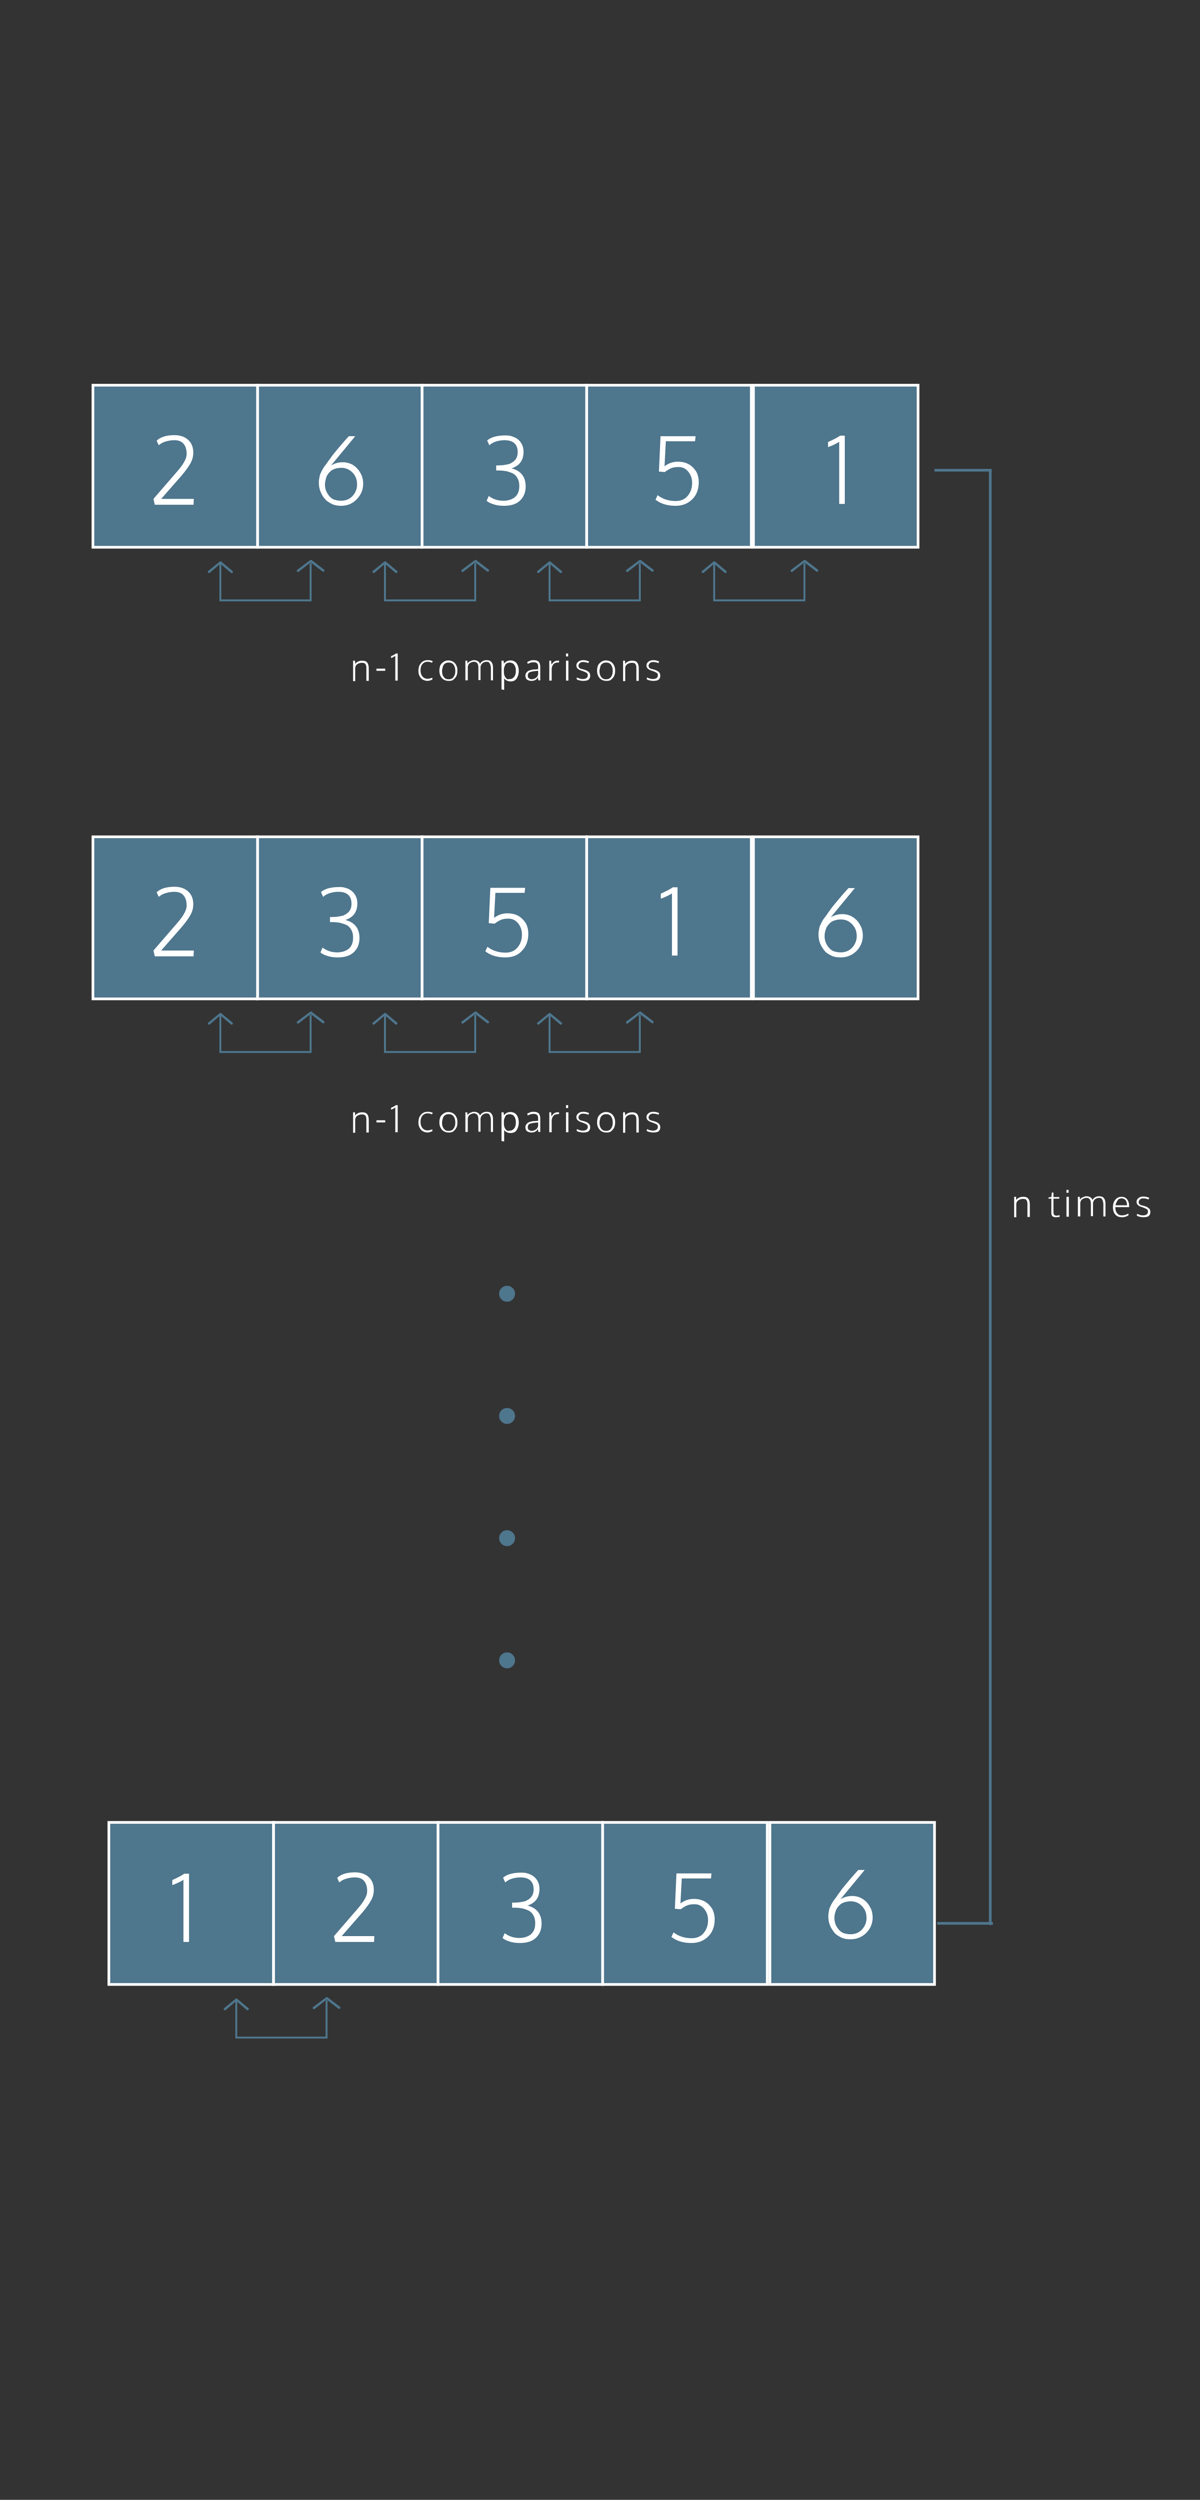 <?xml version="1.0" encoding="utf-8"?>
<!-- Generator: Adobe Illustrator 22.1.0, SVG Export Plug-In . SVG Version: 6.00 Build 0)  -->
<svg version="1.1" id="Layer_1" xmlns="http://www.w3.org/2000/svg" xmlns:xlink="http://www.w3.org/1999/xlink" x="0px" y="0px"
	 viewBox="0 0 452 941" style="enable-background:new 0 0 452 941;" xml:space="preserve">
<rect x="0" y="0" width="452" height="941" fill="#333333" stroke="none"/>
<style type="text/css">
	.st0{fill:#4E768D;stroke:#FFFFFF;stroke-width:1.011;}
	.st1{fill:#FFFFFF;}
	.st2{fill:none;stroke:#4E768D;stroke-width:0.72;}
	.st3{fill:none;stroke:#4E768D;stroke-width:0.5;}
	.st4{fill:#4E768D;}
	.st5{fill:none;stroke:#4E768D;}
</style>
<title>Sorting Course Efficiency Diagram 1 Copy</title>
<desc>Created with Sketch.</desc>
<g id="Page-1">
	<g id="Sorting-Course-Efficiency-Diagram-1-Copy">
		<g id="Group-6" transform="translate(35, 145)">
			<g id="Group-4">
				<g id="Group-3">
					<g id="Group">
						<polygon id="Fill-8-Copy-2" class="st0" points="62,61 124,61 124,0 62,0 						"/>
						<polygon id="Fill-8-Copy-3" class="st0" points="124,61 186,61 186,0 124,0 						"/>
						<polygon id="Fill-8-Copy-4" class="st0" points="186,61 248,61 248,0 186,0 						"/>
						<polygon id="Fill-8-Copy-5" class="st0" points="248.8,61 310.8,61 310.8,0 248.8,0 						"/>
						<polygon id="Fill-8-Copy" class="st0" points="0,61 62,61 62,0 0,0 						"/>
						<path id="_x36_" class="st1" d="M93.5,45.4c-1.3,0-2.5-0.2-3.5-0.7s-2-1.1-2.6-1.9C86.6,42,86.1,41,85.7,40
							c-0.4-1-0.6-2.1-0.6-3.2c0-0.5,0-1,0.1-1.4c0.1-0.4,0.1-0.8,0.2-1.2c0.1-0.4,0.2-0.8,0.5-1.3c0.2-0.5,0.4-0.9,0.6-1.2
							c0.2-0.4,0.5-0.9,1-1.5c0.5-0.7,0.9-1.2,1.2-1.7c0.4-0.5,0.9-1.2,1.6-2.2c0.6-0.7,1.4-1.7,2.4-2.9s1.9-2.2,2.6-3l1.1-1.2h2.4
							l-9.1,11c0.7-0.4,1.4-0.7,2.1-0.9c0.7-0.2,1.5-0.3,2.4-0.3c1,0,1.9,0.2,2.9,0.6s1.7,1,2.4,1.7s1.2,1.6,1.7,2.6
							c0.4,1,0.6,2.1,0.6,3.2c0,2.2-0.8,4.1-2.3,5.7C97.8,44.6,95.9,45.4,93.5,45.4z M93.4,43.5c1.8,0,3.3-0.6,4.4-1.8
							c1.1-1.2,1.7-2.7,1.7-4.3c0-1.1-0.2-2.2-0.7-3.1c-0.5-1-1.2-1.7-2.1-2.3c-0.9-0.6-2-0.9-3.2-0.9c-1,0-1.9,0.2-2.7,0.5
							c-0.8,0.3-1.4,0.8-1.9,1.4c-0.5,0.6-0.9,1.2-1.1,2s-0.4,1.6-0.4,2.4c0,0.8,0.1,1.5,0.4,2.3c0.3,0.7,0.7,1.4,1.2,2
							s1.1,1.1,1.9,1.4C91.7,43.3,92.5,43.5,93.4,43.5z"/>
						<path id="_x35_" class="st1" d="M219.4,45.4c-3.1,0-5.6-0.8-7.5-2.3l0.8-1.7c1.8,1.4,4.1,2.2,6.8,2.2c1.9,0,3.4-0.6,4.5-1.9
							c1.1-1.3,1.7-2.9,1.7-4.9c0-1.7-0.5-3.1-1.5-4.3s-2.2-1.7-3.6-1.7c-1,0-1.9,0.1-2.7,0.4c-0.7,0.3-1.6,0.8-2.5,1.5l-2.2-0.2
							l0.6-13.3H227l-0.2,1.9h-11l-0.5,9.4c1.5-1.1,3.1-1.7,5-1.7c1.6,0,3,0.3,4.2,1c1.2,0.7,2.1,1.7,2.8,2.8
							c0.6,1.2,0.9,2.5,0.9,3.9c0,2.6-0.8,4.8-2.4,6.4C224.1,44.6,222,45.4,219.4,45.4z"/>
						<path id="_x32_" class="st1" d="M23.3,45l-0.5-2.2l9-10.4c1.2-1.4,2.1-2.6,2.6-3.6c0.6-1,0.9-2,0.9-3c0-1.6-0.4-2.9-1.2-3.8
							s-1.9-1.3-3.5-1.3c-1.1,0-2.2,0.2-3.2,0.5c-1.1,0.3-1.9,0.8-2.6,1.4L24,20.9c1.4-1.4,3.7-2.1,6.7-2.1c2.2,0,3.9,0.6,5.2,1.8
							s1.9,2.8,1.9,4.8c0,1.3-0.3,2.6-1,3.9c-0.7,1.3-1.8,2.8-3.3,4.6l-7.8,8.9H38L37.9,45H23.3z"/>
						<path id="_x33_" class="st1" d="M154.8,45.4c-1.5,0-2.9-0.2-4-0.6c-1.2-0.4-2-0.8-2.5-1.3l0.8-1.8c1.6,1.2,3.4,1.8,5.5,1.8
							c1.8,0,3.3-0.5,4.4-1.4c1.1-1,1.6-2.3,1.6-4.1c0-0.9-0.1-1.7-0.4-2.4s-0.6-1.2-1.1-1.7c-0.4-0.4-1-0.8-1.7-1
							c-0.7-0.3-1.4-0.5-2.1-0.6s-1.5-0.2-2.4-0.2h-1v-1.9h0.8c0.6,0,1.2-0.1,1.8-0.1c0.5-0.1,1.1-0.2,1.7-0.3s1.1-0.3,1.5-0.6
							c0.4-0.2,0.8-0.5,1.2-0.9c0.4-0.4,0.6-0.8,0.8-1.3s0.3-1.1,0.3-1.8c0-3-1.7-4.5-5-4.5c-1.2,0-2.2,0.2-3.2,0.5
							s-1.8,0.8-2.5,1.4l-0.8-1.8c1.5-1.3,3.8-1.9,7.1-1.9c0.8,0,1.6,0.1,2.4,0.4s1.5,0.6,2.1,1.1c0.6,0.5,1.1,1.1,1.5,1.9
							c0.4,0.8,0.6,1.7,0.6,2.7c0,3.3-1.5,5.3-4.5,6.3c3.5,0.9,5.3,3.2,5.3,6.8c0,2.2-0.7,4-2.2,5.4S157.2,45.4,154.8,45.4z"/>
						<path id="_x31_" class="st1" d="M281.1,44.7V21.3c-0.4,0.3-1,0.6-1.8,1s-1.6,0.7-2.4,1v-1.9c2.4-1.1,3.9-1.9,4.5-2.4h1.8v25.7
							H281.1z"/>
					</g>
					<path id="n-1-comparisons" class="st1" d="M98,111.2v-7.5h0.7l0.1,1.2c0.3-0.4,0.6-0.7,1.1-0.9c0.5-0.2,0.9-0.3,1.5-0.3
						c0.9,0,1.5,0.2,1.9,0.7s0.6,1.2,0.6,2.3v4.6h-0.9v-5c0-0.7-0.2-1.1-0.4-1.4c-0.3-0.3-0.7-0.4-1.3-0.4c-0.7,0-1.2,0.2-1.7,0.5
						s-0.7,0.8-0.8,1.3c0,0.2,0,0.4,0,0.7v4.4H98z M106.8,107.5v-0.8h3.3v0.8H106.8z M113.9,111.2v-9.3c-0.1,0.1-0.4,0.2-0.7,0.4
						s-0.6,0.3-0.9,0.4V102c1-0.4,1.6-0.8,1.8-1h0.7v10.2H113.9z M126.1,111.3c-0.7,0-1.4-0.2-1.9-0.5s-0.9-0.8-1.2-1.4
						s-0.4-1.2-0.4-1.9c0-0.5,0.1-1,0.2-1.5s0.4-0.9,0.7-1.3c0.3-0.4,0.7-0.7,1.1-0.9s0.9-0.3,1.5-0.3c0.4,0,0.7,0,1.1,0.1
						s0.6,0.2,0.8,0.3l-0.3,0.6c-0.5-0.3-1-0.4-1.7-0.4c-0.8,0-1.4,0.3-1.9,0.9s-0.7,1.4-0.7,2.3c0,0.9,0.2,1.7,0.7,2.3
						s1.1,0.9,1.9,0.9c0.5,0,1.1-0.1,1.8-0.4l0.1,0.6c-0.2,0.2-0.5,0.3-0.8,0.4S126.4,111.3,126.1,111.3z M134,110.7
						c0.5,0,1-0.1,1.4-0.4s0.6-0.7,0.8-1.1s0.3-1,0.3-1.6c0-1-0.2-1.7-0.6-2.3s-1-0.9-1.9-0.9c-0.5,0-1,0.1-1.4,0.4
						s-0.7,0.7-0.8,1.2s-0.3,1-0.3,1.6c0,0.9,0.2,1.7,0.7,2.3S133.1,110.7,134,110.7z M133.9,111.3c-0.7,0-1.3-0.2-1.8-0.5
						s-0.9-0.8-1.2-1.4s-0.4-1.2-0.4-2c0-0.6,0.1-1.1,0.2-1.5s0.4-0.9,0.7-1.2s0.7-0.6,1.1-0.8s0.9-0.3,1.4-0.3
						c0.7,0,1.3,0.2,1.8,0.5c0.5,0.3,0.9,0.8,1.2,1.4s0.4,1.2,0.4,2c0,0.7-0.1,1.4-0.4,2s-0.7,1-1.2,1.4S134.6,111.3,133.9,111.3z
						 M140.3,111.2c0-4.5,0-7,0-7.5h0.7l0.1,1.1c0.2-0.4,0.5-0.7,1-0.9s0.9-0.4,1.4-0.4c1.2,0,2,0.5,2.3,1.4
						c0.5-0.9,1.4-1.4,2.5-1.4c0.8,0,1.4,0.2,1.8,0.7s0.6,1.2,0.6,2.1v4.8h-0.8v-3.7c0-0.3,0-0.6,0-0.9s0-0.5-0.1-0.8
						s-0.1-0.5-0.2-0.7s-0.2-0.3-0.3-0.5s-0.3-0.3-0.4-0.3s-0.4-0.1-0.6-0.1c-0.6,0-1.1,0.2-1.5,0.5c-0.4,0.3-0.7,0.8-0.8,1.4
						c0,0.5,0,0.8,0,1.1v3.9h-0.8v-3.8c0-0.4,0-0.7,0-1c0-0.3-0.1-0.6-0.1-0.8s-0.2-0.5-0.3-0.7s-0.3-0.3-0.5-0.4s-0.4-0.2-0.7-0.2
						c-0.6,0-1.1,0.2-1.6,0.5s-0.7,0.8-0.8,1.4c0,0.2,0,0.5,0,0.8v4.3H140.3z M153.9,114.5v-10.8h0.8l0.1,1.1
						c0.4-0.4,0.7-0.7,1.1-0.9s0.8-0.3,1.3-0.3c1.1,0,1.9,0.4,2.4,1.1s0.8,1.7,0.8,2.9c0,1.1-0.3,2-0.8,2.8s-1.3,1.1-2.3,1.1
						c-0.5,0-1-0.1-1.4-0.3s-0.8-0.5-1-0.9c0,0.6,0,1.1,0,1.7v2.7L153.9,114.5z M157.1,110.6c0.4,0,0.7-0.1,1-0.3s0.5-0.4,0.7-0.7
						s0.3-0.6,0.4-1s0.1-0.7,0.1-1.1c0-0.4,0-0.8-0.1-1.1s-0.2-0.7-0.4-1s-0.4-0.6-0.7-0.7s-0.7-0.3-1-0.3c-0.4,0-0.8,0.1-1.1,0.2
						s-0.6,0.4-0.7,0.7s-0.3,0.6-0.4,1s-0.1,0.8-0.1,1.2c0,0.5,0,1,0.1,1.4s0.2,0.7,0.4,1s0.4,0.5,0.7,0.7S156.7,110.6,157.1,110.6z
						 M165.2,111.3c-0.7,0-1.3-0.2-1.7-0.5s-0.6-0.9-0.6-1.5c0-0.4,0.1-0.7,0.3-1s0.4-0.5,0.7-0.7s0.7-0.3,1.1-0.4s0.9-0.2,1.4-0.2
						c0.6,0,1-0.1,1.3-0.1V106c0-0.6-0.1-1-0.4-1.3s-0.7-0.4-1.3-0.4c-0.8,0-1.5,0.2-2.2,0.6c0,0-0.1-0.1-0.1-0.3s-0.1-0.3-0.1-0.4
						c0.3-0.2,0.7-0.3,1.1-0.5s0.9-0.2,1.3-0.2c0.9,0,1.5,0.2,1.9,0.6s0.6,1.1,0.6,2v5h-0.7c0-0.1-0.1-0.3-0.1-0.6s-0.1-0.5-0.1-0.5
						C167.1,110.9,166.3,111.3,165.2,111.3z M165.2,110.7c0.6,0,1.1-0.2,1.6-0.5s0.8-0.8,0.9-1.4v-1.3c-0.7,0.1-1,0.1-1,0.1
						c-1.1,0.1-1.9,0.3-2.3,0.5s-0.6,0.7-0.6,1.2c0,0.5,0.1,0.8,0.4,1S164.8,110.7,165.2,110.7z M171.9,111.2c0-4.4,0-6.9,0-7.5h0.7
						l0.1,1.5c0.3-0.4,0.6-0.8,1-1.1s0.8-0.4,1.3-0.4c0.2,0,0.4,0,0.6,0l-0.1,0.7c-0.2,0-0.3,0-0.5,0c-0.6,0-1.2,0.2-1.6,0.7
						s-0.6,1.1-0.6,1.8v4.3H171.9z M178.2,111.2v-7.5h0.9v7.5H178.2z M178.2,102.1V101h0.8v1.1H178.2z M184.6,111.3
						c-0.5,0-0.9-0.1-1.4-0.2s-0.8-0.3-1-0.4l0.1-0.7c0.8,0.4,1.5,0.6,2.2,0.6c1.2,0,1.9-0.5,1.9-1.4c0-0.4-0.1-0.7-0.4-0.9
						s-0.7-0.4-1.5-0.7c-0.4-0.1-0.6-0.2-0.6-0.2c-1.2-0.4-1.8-1-1.8-1.9c0-0.5,0.2-1,0.7-1.4s1.1-0.6,1.9-0.6s1.5,0.2,2.2,0.5
						l-0.3,0.6c-0.7-0.3-1.4-0.4-2-0.4c-0.5,0-0.9,0.1-1.2,0.4s-0.5,0.6-0.5,1c0,0.3,0.1,0.6,0.3,0.8s0.6,0.4,1.2,0.5
						c0.1,0,0.2,0.1,0.4,0.1s0.3,0.1,0.3,0.1c0.8,0.2,1.3,0.5,1.7,0.9s0.5,0.8,0.5,1.4c0,0.7-0.3,1.2-0.7,1.5
						S185.4,111.3,184.6,111.3z M193.3,110.7c0.5,0,1-0.1,1.4-0.4s0.6-0.7,0.8-1.1s0.3-1,0.3-1.6c0-1-0.2-1.7-0.6-2.3
						s-1-0.9-1.9-0.9c-0.5,0-1,0.1-1.4,0.4s-0.7,0.7-0.8,1.2s-0.3,1-0.3,1.6c0,0.9,0.2,1.7,0.7,2.3S192.5,110.7,193.3,110.7z
						 M193.3,111.3c-0.7,0-1.3-0.2-1.8-0.5s-0.9-0.8-1.2-1.4s-0.4-1.2-0.4-2c0-0.6,0.1-1.1,0.2-1.5s0.4-0.9,0.7-1.2s0.7-0.6,1.1-0.8
						s0.9-0.3,1.4-0.3c0.7,0,1.3,0.2,1.8,0.5c0.5,0.3,0.9,0.8,1.2,1.4s0.4,1.2,0.4,2c0,0.7-0.1,1.4-0.4,2s-0.7,1-1.2,1.4
						S194,111.3,193.3,111.3z M199.7,111.2v-7.5h0.7l0.1,1.2c0.3-0.4,0.6-0.7,1.1-0.9c0.5-0.2,0.9-0.3,1.5-0.3
						c0.9,0,1.5,0.2,1.9,0.7s0.6,1.2,0.6,2.3v4.6h-0.9v-5c0-0.7-0.2-1.1-0.4-1.4c-0.3-0.3-0.7-0.4-1.3-0.4c-0.7,0-1.2,0.2-1.7,0.5
						s-0.7,0.8-0.8,1.3c0,0.2,0,0.4,0,0.7v4.4H199.7z M211,111.3c-0.5,0-0.9-0.1-1.4-0.2s-0.8-0.3-1-0.4l0.1-0.7
						c0.8,0.4,1.5,0.6,2.2,0.6c1.2,0,1.9-0.5,1.9-1.4c0-0.4-0.1-0.7-0.4-0.9s-0.7-0.4-1.5-0.7c-0.4-0.1-0.6-0.2-0.6-0.2
						c-1.2-0.4-1.8-1-1.8-1.9c0-0.5,0.2-1,0.7-1.4s1.1-0.6,1.9-0.6s1.5,0.2,2.2,0.5l-0.3,0.6c-0.7-0.3-1.4-0.4-2-0.4
						c-0.5,0-0.9,0.1-1.2,0.4s-0.5,0.6-0.5,1c0,0.3,0.1,0.6,0.3,0.8s0.6,0.4,1.2,0.5c0.1,0,0.2,0.1,0.4,0.1s0.3,0.1,0.3,0.1
						c0.8,0.2,1.3,0.5,1.7,0.9s0.5,0.8,0.5,1.4c0,0.7-0.3,1.2-0.7,1.5S211.8,111.3,211,111.3z"/>
					<g id="Group-2" transform="translate(43, 66)">
						<polyline id="Stroke-28" class="st2" points="39,1 39,15 5,15 5,1 						"/>
						<path id="Stroke-18" class="st3" d="M39,0.4l4.6,3.5c0.1,0.1,0.2,0.1,0.3,0c0.1-0.1,0.1-0.2,0-0.3l-4.7-3.6
							C39.1,0,39,0,38.9,0.1l-4.8,3.6c-0.1,0.1-0.1,0.2,0,0.3c0.1,0.1,0.2,0.1,0.3,0L39,0.4z"/>
						<path id="Stroke-18-Copy" class="st3" d="M5,0.9l4.1,3.5c0.1,0.1,0.2,0.1,0.3,0c0.1-0.1,0.1-0.2,0-0.3L5.2,0.6
							C5.1,0.5,5,0.5,4.9,0.6L0.6,4.1c-0.1,0.1-0.1,0.2,0,0.3c0.1,0.1,0.2,0.1,0.3,0L5,0.9z"/>
					</g>
					<g id="Group-2-Copy" transform="translate(105, 66)">
						<polyline id="Stroke-28_1_" class="st2" points="39,1 39,15 5,15 5,1 						"/>
						<path id="Stroke-18_1_" class="st3" d="M39,0.4l4.6,3.5c0.1,0.1,0.2,0.1,0.3,0c0.1-0.1,0.1-0.2,0-0.3l-4.7-3.6
							C39.1,0,39,0,38.9,0.1l-4.8,3.6c-0.1,0.1-0.1,0.2,0,0.3c0.1,0.1,0.2,0.1,0.3,0L39,0.4z"/>
						<path id="Stroke-18-Copy_1_" class="st3" d="M5,0.9l4.1,3.5c0.1,0.1,0.2,0.1,0.3,0c0.1-0.1,0.1-0.2,0-0.3L5.2,0.6
							C5.1,0.5,5,0.5,4.9,0.6L0.6,4.1c-0.1,0.1-0.1,0.2,0,0.3c0.1,0.1,0.2,0.1,0.3,0L5,0.9z"/>
					</g>
					<g id="Group-2-Copy-2" transform="translate(167, 66)">
						<polyline id="Stroke-28_2_" class="st2" points="39,1 39,15 5,15 5,1 						"/>
						<path id="Stroke-18_2_" class="st3" d="M39,0.4l4.6,3.5c0.1,0.1,0.2,0.1,0.3,0c0.1-0.1,0.1-0.2,0-0.3l-4.7-3.6
							C39.1,0,39,0,38.9,0.1l-4.8,3.6c-0.1,0.1-0.1,0.2,0,0.3c0.1,0.1,0.2,0.1,0.3,0L39,0.4z"/>
						<path id="Stroke-18-Copy_2_" class="st3" d="M5,0.9l4.1,3.5c0.1,0.1,0.2,0.1,0.3,0c0.1-0.1,0.1-0.2,0-0.3L5.2,0.6
							C5.1,0.5,5,0.5,4.9,0.6L0.6,4.1c-0.1,0.1-0.1,0.2,0,0.3c0.1,0.1,0.2,0.1,0.3,0L5,0.9z"/>
					</g>
					<g id="Group-2-Copy-3" transform="translate(229, 66)">
						<polyline id="Stroke-28_3_" class="st2" points="39,1 39,15 5,15 5,1 						"/>
						<path id="Stroke-18_3_" class="st3" d="M39,0.4l4.6,3.5c0.1,0.1,0.2,0.1,0.3,0c0.1-0.1,0.1-0.2,0-0.3l-4.7-3.6
							C39.1,0,39,0,38.9,0.1l-4.8,3.6c-0.1,0.1-0.1,0.2,0,0.3c0.1,0.1,0.2,0.1,0.3,0L39,0.4z"/>
						<path id="Stroke-18-Copy_3_" class="st3" d="M5,0.9l4.1,3.5c0.1,0.1,0.2,0.1,0.3,0c0.1-0.1,0.1-0.2,0-0.3L5.2,0.6
							C5.1,0.5,5,0.5,4.9,0.6L0.6,4.1c-0.1,0.1-0.1,0.2,0,0.3c0.1,0.1,0.2,0.1,0.3,0L5,0.9z"/>
					</g>
				</g>
				<g id="Group-3-Copy" transform="translate(0, 170)">
					<g id="Group_1_">
						<polygon id="Fill-8-Copy-2_1_" class="st0" points="62,61 124,61 124,0 62,0 						"/>
						<polygon id="Fill-8-Copy-3_1_" class="st0" points="124,61 186,61 186,0 124,0 						"/>
						<polygon id="Fill-8-Copy-4_1_" class="st0" points="186,61 248,61 248,0 186,0 						"/>
						<polygon id="Fill-8-Copy-5_1_" class="st0" points="248.8,61 310.8,61 310.8,0 248.8,0 						"/>
						<polygon id="Fill-8-Copy_1_" class="st0" points="0,61 62,61 62,0 0,0 						"/>
						<path id="_x33__1_" class="st1" d="M92.2,45.4c-1.5,0-2.9-0.2-4-0.6c-1.2-0.4-2-0.8-2.5-1.3l0.8-1.8c1.6,1.2,3.4,1.8,5.5,1.8
							c1.8,0,3.3-0.5,4.4-1.4c1.1-1,1.6-2.3,1.6-4.1c0-0.9-0.1-1.7-0.4-2.4c-0.3-0.7-0.6-1.2-1.1-1.7c-0.4-0.4-1-0.8-1.7-1
							s-1.4-0.5-2.1-0.6s-1.5-0.2-2.4-0.2h-1v-1.9h0.8c0.6,0,1.2-0.1,1.8-0.1c0.5-0.1,1.1-0.2,1.7-0.3s1.1-0.3,1.5-0.6
							c0.4-0.2,0.8-0.5,1.2-0.9c0.4-0.4,0.6-0.8,0.8-1.3c0.2-0.5,0.3-1.1,0.3-1.8c0-3-1.7-4.5-5-4.5c-1.2,0-2.2,0.2-3.2,0.5
							s-1.8,0.8-2.5,1.4l-0.8-1.8c1.5-1.3,3.8-1.9,7.1-1.9c0.8,0,1.6,0.1,2.4,0.4c0.8,0.2,1.5,0.6,2.1,1.1c0.6,0.5,1.1,1.1,1.5,1.9
							c0.4,0.8,0.6,1.7,0.6,2.7c0,3.3-1.5,5.3-4.5,6.3c3.5,0.9,5.3,3.2,5.3,6.8c0,2.2-0.7,4-2.2,5.4S94.6,45.4,92.2,45.4z"/>
						<path id="_x31_-copy" class="st1" d="M218.1,44.7V21.3c-0.4,0.3-1,0.6-1.8,1c-0.8,0.4-1.6,0.7-2.4,1v-1.9
							c2.4-1.1,3.9-1.9,4.5-2.4h1.8v25.7H218.1z"/>
						<path id="_x32__1_" class="st1" d="M23.3,45l-0.5-2.2l9-10.4c1.2-1.4,2.1-2.6,2.6-3.6c0.6-1,0.9-2,0.9-3
							c0-1.6-0.4-2.9-1.2-3.8s-1.9-1.3-3.5-1.3c-1.1,0-2.2,0.2-3.2,0.5c-1.1,0.3-1.9,0.8-2.6,1.4L24,20.9c1.4-1.4,3.7-2.1,6.7-2.1
							c2.2,0,3.9,0.6,5.2,1.8s1.9,2.8,1.9,4.8c0,1.3-0.3,2.6-1,3.9c-0.7,1.3-1.8,2.8-3.3,4.6l-7.8,8.9H38L37.9,45H23.3z"/>
						<path id="_x35__1_" class="st1" d="M155.3,45.4c-3.1,0-5.6-0.8-7.5-2.3l0.8-1.7c1.8,1.4,4.1,2.2,6.8,2.2
							c1.9,0,3.4-0.6,4.5-1.9c1.1-1.3,1.7-2.9,1.7-4.9c0-1.7-0.5-3.1-1.5-4.3s-2.2-1.7-3.6-1.7c-1,0-1.9,0.1-2.7,0.4
							c-0.7,0.3-1.6,0.8-2.5,1.5l-2.2-0.2l0.6-13.3h13.1l-0.2,1.9h-11l-0.5,9.4c1.5-1.1,3.1-1.7,5-1.7c1.6,0,3,0.3,4.2,1
							c1.2,0.7,2.1,1.7,2.8,2.8c0.6,1.2,0.9,2.5,0.9,3.9c0,2.6-0.8,4.8-2.4,6.4C160.1,44.6,158,45.4,155.3,45.4z"/>
						<path id="_x36__1_" class="st1" d="M281.6,45.4c-1.3,0-2.5-0.2-3.5-0.7s-2-1.1-2.6-1.9s-1.2-1.7-1.6-2.7s-0.6-2.1-0.6-3.2
							c0-0.5,0-1,0.1-1.4c0.1-0.4,0.1-0.8,0.2-1.2c0.1-0.4,0.2-0.8,0.5-1.3c0.2-0.5,0.4-0.9,0.6-1.2c0.2-0.4,0.5-0.9,1-1.5
							s0.9-1.2,1.2-1.7c0.4-0.5,0.9-1.2,1.6-2.2c0.6-0.7,1.4-1.7,2.4-2.9s1.9-2.2,2.6-3l1.1-1.2h2.4l-9.1,11
							c0.7-0.4,1.4-0.7,2.1-0.9c0.7-0.2,1.5-0.3,2.4-0.3c1,0,1.9,0.2,2.9,0.6c0.9,0.4,1.7,1,2.4,1.7c0.7,0.7,1.2,1.6,1.7,2.6
							c0.4,1,0.6,2.1,0.6,3.2c0,2.2-0.8,4.1-2.3,5.7C286,44.6,284,45.4,281.6,45.4z M281.6,43.5c1.8,0,3.3-0.6,4.4-1.8
							c1.1-1.2,1.7-2.7,1.7-4.3c0-1.1-0.2-2.2-0.7-3.1s-1.2-1.7-2.1-2.3c-0.9-0.6-2-0.9-3.2-0.9c-1,0-1.9,0.2-2.7,0.5
							c-0.8,0.3-1.4,0.8-1.9,1.4c-0.5,0.6-0.9,1.2-1.1,2c-0.3,0.8-0.4,1.6-0.4,2.4c0,0.8,0.1,1.5,0.4,2.3s0.7,1.4,1.2,2
							s1.1,1.1,1.9,1.4C279.8,43.3,280.7,43.5,281.6,43.5z"/>
					</g>
					<path id="n-1-comparisons_1_" class="st1" d="M98,111.2v-7.5h0.7l0.1,1.2c0.3-0.4,0.6-0.7,1.1-0.9c0.5-0.2,0.9-0.3,1.5-0.3
						c0.9,0,1.5,0.2,1.9,0.7s0.6,1.2,0.6,2.3v4.6h-0.9v-5c0-0.7-0.2-1.1-0.4-1.4c-0.3-0.3-0.7-0.4-1.3-0.4c-0.7,0-1.2,0.2-1.7,0.5
						s-0.7,0.8-0.8,1.3c0,0.2,0,0.4,0,0.7v4.4H98z M106.8,107.5v-0.8h3.3v0.8H106.8z M113.9,111.2v-9.3c-0.1,0.1-0.4,0.2-0.7,0.4
						s-0.6,0.3-0.9,0.4V102c1-0.4,1.6-0.8,1.8-1h0.7v10.2H113.9z M126.1,111.3c-0.7,0-1.4-0.2-1.9-0.5s-0.9-0.8-1.2-1.4
						s-0.4-1.2-0.4-1.9c0-0.5,0.1-1,0.2-1.5s0.4-0.9,0.7-1.3c0.3-0.4,0.7-0.7,1.1-0.9s0.9-0.3,1.5-0.3c0.4,0,0.7,0,1.1,0.1
						s0.6,0.2,0.8,0.3l-0.3,0.6c-0.5-0.3-1-0.4-1.7-0.4c-0.8,0-1.4,0.3-1.9,0.9s-0.7,1.4-0.7,2.3c0,0.9,0.2,1.7,0.7,2.3
						s1.1,0.9,1.9,0.9c0.5,0,1.1-0.1,1.8-0.4l0.1,0.6c-0.2,0.2-0.5,0.3-0.8,0.4S126.4,111.3,126.1,111.3z M134,110.7
						c0.5,0,1-0.1,1.4-0.4s0.6-0.7,0.8-1.1s0.3-1,0.3-1.6c0-1-0.2-1.7-0.6-2.3s-1-0.9-1.9-0.9c-0.5,0-1,0.1-1.4,0.4
						s-0.7,0.7-0.8,1.2s-0.3,1-0.3,1.6c0,0.9,0.2,1.7,0.7,2.3S133.1,110.7,134,110.7z M133.9,111.3c-0.7,0-1.3-0.2-1.8-0.5
						s-0.9-0.8-1.2-1.4s-0.4-1.2-0.4-2c0-0.6,0.1-1.1,0.2-1.5s0.4-0.9,0.7-1.2s0.7-0.6,1.1-0.8s0.9-0.3,1.4-0.3
						c0.7,0,1.3,0.2,1.8,0.5c0.5,0.3,0.9,0.8,1.2,1.4s0.4,1.2,0.4,2c0,0.7-0.1,1.4-0.4,2s-0.7,1-1.2,1.4S134.6,111.3,133.9,111.3z
						 M140.3,111.2c0-4.5,0-7,0-7.5h0.7l0.1,1.1c0.2-0.4,0.5-0.7,1-0.9s0.9-0.4,1.4-0.4c1.2,0,2,0.5,2.3,1.4
						c0.5-0.9,1.4-1.4,2.5-1.4c0.8,0,1.4,0.2,1.8,0.7s0.6,1.2,0.6,2.1v4.8h-0.8v-3.7c0-0.3,0-0.6,0-0.9s0-0.5-0.1-0.8
						s-0.1-0.5-0.2-0.7s-0.2-0.3-0.3-0.5s-0.3-0.3-0.4-0.3s-0.4-0.1-0.6-0.1c-0.6,0-1.1,0.2-1.5,0.5c-0.4,0.3-0.7,0.8-0.8,1.4
						c0,0.5,0,0.8,0,1.1v3.9h-0.8v-3.8c0-0.4,0-0.7,0-1c0-0.3-0.1-0.6-0.1-0.8s-0.2-0.5-0.3-0.7s-0.3-0.3-0.5-0.4s-0.4-0.2-0.7-0.2
						c-0.6,0-1.1,0.2-1.6,0.5s-0.7,0.8-0.8,1.4c0,0.2,0,0.5,0,0.8v4.3H140.3z M153.9,114.5v-10.8h0.8l0.1,1.1
						c0.4-0.4,0.7-0.7,1.1-0.9s0.8-0.3,1.3-0.3c1.1,0,1.9,0.4,2.4,1.1s0.8,1.7,0.8,2.9c0,1.1-0.3,2-0.8,2.8s-1.3,1.1-2.3,1.1
						c-0.5,0-1-0.1-1.4-0.3s-0.8-0.5-1-0.9c0,0.6,0,1.1,0,1.7v2.7L153.9,114.5z M157.1,110.6c0.4,0,0.7-0.1,1-0.3s0.5-0.4,0.7-0.7
						s0.3-0.6,0.4-1s0.1-0.7,0.1-1.1c0-0.4,0-0.8-0.1-1.1s-0.2-0.7-0.4-1s-0.4-0.6-0.7-0.7s-0.7-0.3-1-0.3c-0.4,0-0.8,0.1-1.1,0.2
						s-0.6,0.4-0.7,0.7s-0.3,0.6-0.4,1s-0.1,0.8-0.1,1.2c0,0.5,0,1,0.1,1.4s0.2,0.7,0.4,1s0.4,0.5,0.7,0.7S156.7,110.6,157.1,110.6z
						 M165.2,111.3c-0.7,0-1.3-0.2-1.7-0.5s-0.6-0.9-0.6-1.5c0-0.4,0.1-0.7,0.3-1s0.4-0.5,0.7-0.7s0.7-0.3,1.1-0.4s0.9-0.2,1.4-0.2
						c0.6,0,1-0.1,1.3-0.1V106c0-0.6-0.1-1-0.4-1.3s-0.7-0.4-1.3-0.4c-0.8,0-1.5,0.2-2.2,0.6c0,0-0.1-0.1-0.1-0.3s-0.1-0.3-0.1-0.4
						c0.3-0.2,0.7-0.3,1.1-0.5s0.9-0.2,1.3-0.2c0.9,0,1.5,0.2,1.9,0.6s0.6,1.1,0.6,2v5h-0.7c0-0.1-0.1-0.3-0.1-0.6s-0.1-0.5-0.1-0.5
						C167.1,110.9,166.3,111.3,165.2,111.3z M165.2,110.7c0.6,0,1.1-0.2,1.6-0.5s0.8-0.8,0.9-1.4v-1.3c-0.7,0.1-1,0.1-1,0.1
						c-1.1,0.1-1.9,0.3-2.3,0.5s-0.6,0.7-0.6,1.2c0,0.5,0.1,0.8,0.4,1S164.8,110.7,165.2,110.7z M171.9,111.2c0-4.4,0-6.9,0-7.5h0.7
						l0.1,1.5c0.3-0.4,0.6-0.8,1-1.1s0.8-0.4,1.3-0.4c0.2,0,0.4,0,0.6,0l-0.1,0.7c-0.2,0-0.3,0-0.5,0c-0.6,0-1.2,0.2-1.6,0.7
						s-0.6,1.1-0.6,1.8v4.3H171.9z M178.2,111.2v-7.5h0.9v7.5H178.2z M178.2,102.1V101h0.8v1.1H178.2z M184.6,111.3
						c-0.5,0-0.9-0.1-1.4-0.2s-0.8-0.3-1-0.4l0.1-0.7c0.8,0.4,1.5,0.6,2.2,0.6c1.2,0,1.9-0.5,1.9-1.4c0-0.4-0.1-0.7-0.4-0.9
						s-0.7-0.4-1.5-0.7c-0.4-0.1-0.6-0.2-0.6-0.2c-1.2-0.4-1.8-1-1.8-1.9c0-0.5,0.2-1,0.7-1.4s1.1-0.6,1.9-0.6s1.5,0.2,2.2,0.5
						l-0.3,0.6c-0.7-0.3-1.4-0.4-2-0.4c-0.5,0-0.9,0.1-1.2,0.4s-0.5,0.6-0.5,1c0,0.3,0.1,0.6,0.3,0.8s0.6,0.4,1.2,0.5
						c0.1,0,0.2,0.1,0.4,0.1s0.3,0.1,0.3,0.1c0.8,0.2,1.3,0.5,1.7,0.9s0.5,0.8,0.5,1.4c0,0.7-0.3,1.2-0.7,1.5
						S185.4,111.3,184.6,111.3z M193.3,110.7c0.5,0,1-0.1,1.4-0.4s0.6-0.7,0.8-1.1s0.3-1,0.3-1.6c0-1-0.2-1.7-0.6-2.3
						s-1-0.9-1.9-0.9c-0.5,0-1,0.1-1.4,0.4s-0.7,0.7-0.8,1.2s-0.3,1-0.3,1.6c0,0.9,0.2,1.7,0.7,2.3S192.5,110.7,193.3,110.7z
						 M193.3,111.3c-0.7,0-1.3-0.2-1.8-0.5s-0.9-0.8-1.2-1.4s-0.4-1.2-0.4-2c0-0.6,0.1-1.1,0.2-1.5s0.4-0.9,0.7-1.2s0.7-0.6,1.1-0.8
						s0.9-0.3,1.4-0.3c0.7,0,1.3,0.2,1.8,0.5c0.5,0.3,0.9,0.8,1.2,1.4s0.4,1.2,0.4,2c0,0.7-0.1,1.4-0.4,2s-0.7,1-1.2,1.4
						S194,111.3,193.3,111.3z M199.7,111.2v-7.5h0.7l0.1,1.2c0.3-0.4,0.6-0.7,1.1-0.9c0.5-0.2,0.9-0.3,1.5-0.3
						c0.9,0,1.5,0.2,1.9,0.7s0.6,1.2,0.6,2.3v4.6h-0.9v-5c0-0.7-0.2-1.1-0.4-1.4c-0.3-0.3-0.7-0.4-1.3-0.4c-0.7,0-1.2,0.2-1.7,0.5
						s-0.7,0.8-0.8,1.3c0,0.2,0,0.4,0,0.7v4.4H199.7z M211,111.3c-0.5,0-0.9-0.1-1.4-0.2s-0.8-0.3-1-0.4l0.1-0.7
						c0.8,0.4,1.5,0.6,2.2,0.6c1.2,0,1.9-0.5,1.9-1.4c0-0.4-0.1-0.7-0.4-0.9s-0.7-0.4-1.5-0.7c-0.4-0.1-0.6-0.2-0.6-0.2
						c-1.2-0.4-1.8-1-1.8-1.9c0-0.5,0.2-1,0.7-1.4s1.1-0.6,1.9-0.6s1.5,0.2,2.2,0.5l-0.3,0.6c-0.7-0.3-1.4-0.4-2-0.4
						c-0.5,0-0.9,0.1-1.2,0.4s-0.5,0.6-0.5,1c0,0.3,0.1,0.6,0.3,0.8s0.6,0.4,1.2,0.5c0.1,0,0.2,0.1,0.4,0.1s0.3,0.1,0.3,0.1
						c0.8,0.2,1.3,0.5,1.7,0.9s0.5,0.8,0.5,1.4c0,0.7-0.3,1.2-0.7,1.5S211.8,111.3,211,111.3z"/>
					<path id="n-times" class="st1" d="M347,143v-7.5h0.7l0.1,1.2c0.3-0.4,0.6-0.7,1.1-0.9s0.9-0.3,1.5-0.3c0.9,0,1.5,0.2,1.9,0.7
						s0.6,1.2,0.6,2.3v4.6h-0.9v-5c0-0.7-0.2-1.1-0.4-1.4s-0.7-0.4-1.3-0.4c-0.7,0-1.2,0.2-1.7,0.5s-0.7,0.8-0.8,1.3
						c0,0.2,0,0.4,0,0.7v4.4H347z M362.8,143.2c-0.6,0-1.1-0.1-1.4-0.4s-0.4-0.7-0.4-1.4v-5.2h-1.1l0.1-0.5l1-0.1l0.2-1.7l0.6,0v1.7
						h2.2v0.6h-2.2v5c0,0.5,0.1,0.9,0.3,1.1s0.5,0.3,0.9,0.3c0.3,0,0.6-0.1,1.1-0.2l0,0.7C363.5,143.1,363.1,143.2,362.8,143.2z
						 M366.7,143v-7.5h0.9v7.5H366.7z M366.7,134v-1.1h0.8v1.1H366.7z M371,143c0-4.5,0-7,0-7.5h0.7l0.1,1.1c0.2-0.4,0.5-0.7,1-0.9
						s0.9-0.4,1.4-0.4c1.2,0,2,0.5,2.3,1.4c0.5-0.9,1.4-1.4,2.5-1.4c0.8,0,1.4,0.2,1.8,0.7s0.6,1.2,0.6,2.1v4.8h-0.8v-3.7
						c0-0.3,0-0.6,0-0.9s0-0.5-0.1-0.8s-0.1-0.5-0.2-0.7s-0.2-0.3-0.3-0.5s-0.3-0.3-0.4-0.3s-0.4-0.1-0.6-0.1
						c-0.6,0-1.1,0.2-1.5,0.5s-0.7,0.8-0.8,1.4c0,0.5,0,0.8,0,1.1v3.9h-0.8v-3.8c0-0.4,0-0.7,0-1s-0.1-0.6-0.1-0.8s-0.2-0.5-0.3-0.7
						s-0.3-0.3-0.5-0.4s-0.4-0.2-0.7-0.2c-0.6,0-1.1,0.2-1.6,0.5s-0.7,0.8-0.8,1.4c0,0.2,0,0.5,0,0.8v4.3H371z M387.6,143.2
						c-1,0-1.9-0.3-2.5-1s-0.9-1.6-0.9-2.8c0-1.1,0.3-2.1,0.9-2.8s1.4-1.1,2.3-1.1c0.9,0,1.6,0.3,2.1,0.9s0.8,1.5,0.8,2.5
						c0,0,0,0.1,0,0.2s0,0.2,0,0.3h-5.2c0,1,0.2,1.7,0.7,2.3s1.1,0.8,1.8,0.8c0.5,0,0.9-0.1,1.3-0.2s0.7-0.3,1.1-0.5l0.1,0.6
						C389.5,142.9,388.6,143.2,387.6,143.2z M385.2,138.7h4.3c0-0.8-0.2-1.5-0.5-1.9s-0.9-0.7-1.5-0.7c-0.6,0-1.2,0.2-1.5,0.7
						S385.3,137.9,385.2,138.7z M395.6,143.2c-0.5,0-0.9-0.1-1.4-0.2s-0.8-0.3-1-0.4l0.1-0.7c0.8,0.4,1.5,0.6,2.2,0.6
						c1.2,0,1.9-0.5,1.9-1.4c0-0.4-0.1-0.7-0.4-0.9s-0.7-0.4-1.5-0.7c-0.4-0.1-0.6-0.2-0.6-0.2c-1.2-0.4-1.8-1-1.8-1.9
						c0-0.5,0.2-1,0.7-1.4s1.1-0.6,1.9-0.6s1.5,0.2,2.2,0.5l-0.3,0.6c-0.7-0.3-1.4-0.4-2-0.4c-0.5,0-0.9,0.1-1.2,0.4s-0.5,0.6-0.5,1
						c0,0.3,0.1,0.6,0.3,0.8s0.6,0.4,1.2,0.5c0.1,0,0.2,0.1,0.4,0.1s0.3,0.1,0.3,0.1c0.8,0.2,1.3,0.5,1.7,0.9s0.5,0.8,0.5,1.4
						c0,0.7-0.3,1.2-0.7,1.5S396.4,143.2,395.6,143.2z"/>
					<circle id="Oval" class="st4" cx="156" cy="172" r="3"/>
					<circle id="Oval-Copy" class="st4" cx="156" cy="218" r="3"/>
					<circle id="Oval-Copy-2" class="st4" cx="156" cy="264" r="3"/>
					<circle id="Oval-Copy-3" class="st4" cx="156" cy="310" r="3"/>
					<g id="Group-2_1_" transform="translate(43, 66)">
						<polyline id="Stroke-28_4_" class="st2" points="39,1 39,15 5,15 5,1 						"/>
						<path id="Stroke-18_4_" class="st3" d="M39,0.4l4.6,3.5c0.1,0.1,0.2,0.1,0.3,0c0.1-0.1,0.1-0.2,0-0.3l-4.7-3.6
							C39.1,0,39,0,38.9,0.1l-4.8,3.6c-0.1,0.1-0.1,0.2,0,0.3c0.1,0.1,0.2,0.1,0.3,0L39,0.4z"/>
						<path id="Stroke-18-Copy_4_" class="st3" d="M5,0.9l4.1,3.5c0.1,0.1,0.2,0.1,0.3,0c0.1-0.1,0.1-0.2,0-0.3L5.2,0.6
							C5.1,0.5,5,0.5,4.9,0.6L0.6,4.1c-0.1,0.1-0.1,0.2,0,0.3c0.1,0.1,0.2,0.1,0.3,0L5,0.9z"/>
					</g>
					<g id="Group-2-Copy_1_" transform="translate(105, 66)">
						<polyline id="Stroke-28_5_" class="st2" points="39,1 39,15 5,15 5,1 						"/>
						<path id="Stroke-18_5_" class="st3" d="M39,0.4l4.6,3.5c0.1,0.1,0.2,0.1,0.3,0c0.1-0.1,0.1-0.2,0-0.3l-4.7-3.6
							C39.1,0,39,0,38.9,0.1l-4.8,3.6c-0.1,0.1-0.1,0.2,0,0.3c0.1,0.1,0.2,0.1,0.3,0L39,0.4z"/>
						<path id="Stroke-18-Copy_5_" class="st3" d="M5,0.9l4.1,3.5c0.1,0.1,0.2,0.1,0.3,0c0.1-0.1,0.1-0.2,0-0.3L5.2,0.6
							C5.1,0.5,5,0.5,4.9,0.6L0.6,4.1c-0.1,0.1-0.1,0.2,0,0.3c0.1,0.1,0.2,0.1,0.3,0L5,0.9z"/>
					</g>
					<g id="Group-2-Copy-2_1_" transform="translate(167, 66)">
						<polyline id="Stroke-28_6_" class="st2" points="39,1 39,15 5,15 5,1 						"/>
						<path id="Stroke-18_6_" class="st3" d="M39,0.4l4.6,3.5c0.1,0.1,0.2,0.1,0.3,0c0.1-0.1,0.1-0.2,0-0.3l-4.7-3.6
							C39.1,0,39,0,38.9,0.1l-4.8,3.6c-0.1,0.1-0.1,0.2,0,0.3c0.1,0.1,0.2,0.1,0.3,0L39,0.4z"/>
						<path id="Stroke-18-Copy_6_" class="st3" d="M5,0.9l4.1,3.5c0.1,0.1,0.2,0.1,0.3,0c0.1-0.1,0.1-0.2,0-0.3L5.2,0.6
							C5.1,0.5,5,0.5,4.9,0.6L0.6,4.1c-0.1,0.1-0.1,0.2,0,0.3c0.1,0.1,0.2,0.1,0.3,0L5,0.9z"/>
					</g>
				</g>
				<g id="Group-3-Copy-2" transform="translate(6, 541)">
					<g id="Group_2_">
						<polygon id="Fill-8-Copy-2_2_" class="st0" points="62,61 124,61 124,0 62,0 						"/>
						<polygon id="Fill-8-Copy-3_2_" class="st0" points="124,61 186,61 186,0 124,0 						"/>
						<polygon id="Fill-8-Copy-4_2_" class="st0" points="186,61 248,61 248,0 186,0 						"/>
						<polygon id="Fill-8-Copy-5_2_" class="st0" points="249,61 311,61 311,0 249,0 						"/>
						<polygon id="Fill-8-Copy_2_" class="st0" points="0,61 62,61 62,0 0,0 						"/>
						<path id="_x32__2_" class="st1" d="M85.3,45l-0.5-2.2l9-10.4c1.2-1.4,2.1-2.6,2.6-3.6c0.6-1,0.9-2,0.9-3
							c0-1.6-0.4-2.9-1.2-3.8c-0.8-0.9-1.9-1.3-3.5-1.3c-1.1,0-2.2,0.2-3.2,0.5c-1.1,0.3-1.9,0.8-2.6,1.4L86,20.9
							c1.4-1.4,3.7-2.1,6.7-2.1c2.2,0,3.9,0.6,5.2,1.8c1.3,1.2,1.9,2.8,1.9,4.8c0,1.3-0.3,2.6-1,3.9s-1.8,2.8-3.3,4.6l-7.8,8.9H100
							L99.9,45H85.3z"/>
						<path id="_x35__2_" class="st1" d="M219.4,45.4c-3.1,0-5.6-0.8-7.5-2.3l0.8-1.7c1.8,1.4,4.1,2.2,6.8,2.2
							c1.9,0,3.4-0.6,4.5-1.9c1.1-1.3,1.7-2.9,1.7-4.9c0-1.7-0.5-3.1-1.5-4.3s-2.2-1.7-3.6-1.7c-1,0-1.9,0.1-2.7,0.4
							c-0.7,0.3-1.6,0.8-2.5,1.5l-2.2-0.2l0.6-13.3H227l-0.2,1.9h-11l-0.5,9.4c1.5-1.1,3.1-1.7,5-1.7c1.6,0,3,0.3,4.2,1
							c1.2,0.7,2.1,1.7,2.8,2.8c0.6,1.2,0.9,2.5,0.9,3.9c0,2.6-0.8,4.8-2.4,6.4C224.1,44.6,222,45.4,219.4,45.4z"/>
						<path id="_x31__1_" class="st1" d="M28.1,45V21.6c-0.4,0.3-1,0.6-1.8,1c-0.8,0.4-1.6,0.7-2.4,1v-1.9c2.4-1.1,3.9-1.9,4.5-2.4
							h1.8V45H28.1z"/>
						<path id="_x33__2_" class="st1" d="M154.8,45.4c-1.5,0-2.9-0.2-4-0.6c-1.2-0.4-2-0.8-2.5-1.3l0.8-1.8c1.6,1.2,3.4,1.8,5.5,1.8
							c1.8,0,3.3-0.5,4.4-1.4c1.1-1,1.6-2.3,1.6-4.1c0-0.9-0.1-1.7-0.4-2.4s-0.6-1.2-1.1-1.7c-0.4-0.4-1-0.8-1.7-1
							c-0.7-0.3-1.4-0.5-2.1-0.6s-1.5-0.2-2.4-0.2h-1v-1.9h0.8c0.6,0,1.2-0.1,1.8-0.1c0.5-0.1,1.1-0.2,1.7-0.3s1.1-0.3,1.5-0.6
							c0.4-0.2,0.8-0.5,1.2-0.9c0.4-0.4,0.6-0.8,0.8-1.3s0.3-1.1,0.3-1.8c0-3-1.7-4.5-5-4.5c-1.2,0-2.2,0.2-3.2,0.5
							s-1.8,0.8-2.5,1.4l-0.8-1.8c1.5-1.3,3.8-1.9,7.1-1.9c0.8,0,1.6,0.1,2.4,0.4s1.5,0.6,2.1,1.1c0.6,0.5,1.1,1.1,1.5,1.9
							c0.4,0.8,0.6,1.7,0.6,2.7c0,3.3-1.5,5.3-4.5,6.3c3.5,0.9,5.3,3.2,5.3,6.8c0,2.2-0.7,4-2.2,5.4S157.2,45.4,154.8,45.4z"/>
						<g>
							<path id="_x36__2_" class="st1" d="M279.3,44c-1.3,0-2.5-0.2-3.5-0.7s-2-1.1-2.6-1.9s-1.2-1.7-1.6-2.7s-0.6-2.1-0.6-3.2
								c0-0.5,0-1,0.1-1.4c0.1-0.4,0.1-0.8,0.2-1.2c0.1-0.4,0.2-0.8,0.5-1.3c0.2-0.5,0.4-0.9,0.6-1.2s0.5-0.9,1-1.5s0.9-1.2,1.2-1.7
								c0.4-0.5,0.9-1.2,1.6-2.2c0.6-0.7,1.4-1.7,2.4-2.9c1-1.2,1.9-2.2,2.6-3l1.1-1.2h2.4l-9.1,11c0.7-0.4,1.4-0.7,2.1-0.9
								s1.5-0.3,2.4-0.3c1,0,1.9,0.2,2.9,0.6c0.9,0.4,1.7,1,2.4,1.7c0.7,0.7,1.2,1.6,1.7,2.6c0.4,1,0.6,2.1,0.6,3.2
								c0,2.2-0.8,4.1-2.3,5.7C283.7,43.2,281.7,44,279.3,44z M279.3,42.1c1.8,0,3.3-0.6,4.4-1.8c1.1-1.2,1.7-2.7,1.7-4.3
								c0-1.1-0.2-2.2-0.7-3.1s-1.2-1.7-2.1-2.3c-0.9-0.6-2-0.9-3.2-0.9c-1,0-1.9,0.2-2.7,0.5c-0.8,0.3-1.4,0.8-1.9,1.4
								c-0.5,0.6-0.9,1.2-1.1,2c-0.3,0.8-0.4,1.6-0.4,2.4c0,0.8,0.1,1.5,0.4,2.3s0.7,1.4,1.2,2s1.1,1.1,1.9,1.4
								C277.5,41.9,278.4,42.1,279.3,42.1z"/>
						</g>
					</g>
					<g id="Group-2_2_" transform="translate(43, 66)">
						<polyline id="Stroke-28_8_" class="st2" points="39,1 39,15 5,15 5,1 						"/>
						<path id="Stroke-18_8_" class="st3" d="M39,0.4l4.6,3.5c0.1,0.1,0.2,0.1,0.3,0c0.1-0.1,0.1-0.2,0-0.3l-4.7-3.6
							C39.1,0,39,0,38.9,0.1l-4.8,3.6c-0.1,0.1-0.1,0.2,0,0.3c0.1,0.1,0.2,0.1,0.3,0L39,0.4z"/>
						<path id="Stroke-18-Copy_8_" class="st3" d="M5,0.9l4.1,3.5c0.1,0.1,0.2,0.1,0.3,0c0.1-0.1,0.1-0.2,0-0.3L5.2,0.6
							C5.1,0.5,5,0.5,4.9,0.6L0.6,4.1c-0.1,0.1-0.1,0.2,0,0.3c0.1,0.1,0.2,0.1,0.3,0L5,0.9z"/>
					</g>
				</g>
			</g>
			<path id="Stroke-22" class="st5" d="M317,32h21.5"/>
			<g id="Group-5" transform="translate(318, 32)">
				<path id="Stroke-20" class="st5" d="M20,0v547.6"/>
				<path id="Stroke-22-Copy" class="st5" d="M0,547h21"/>
			</g>
		</g>
	</g>
</g>
</svg>
